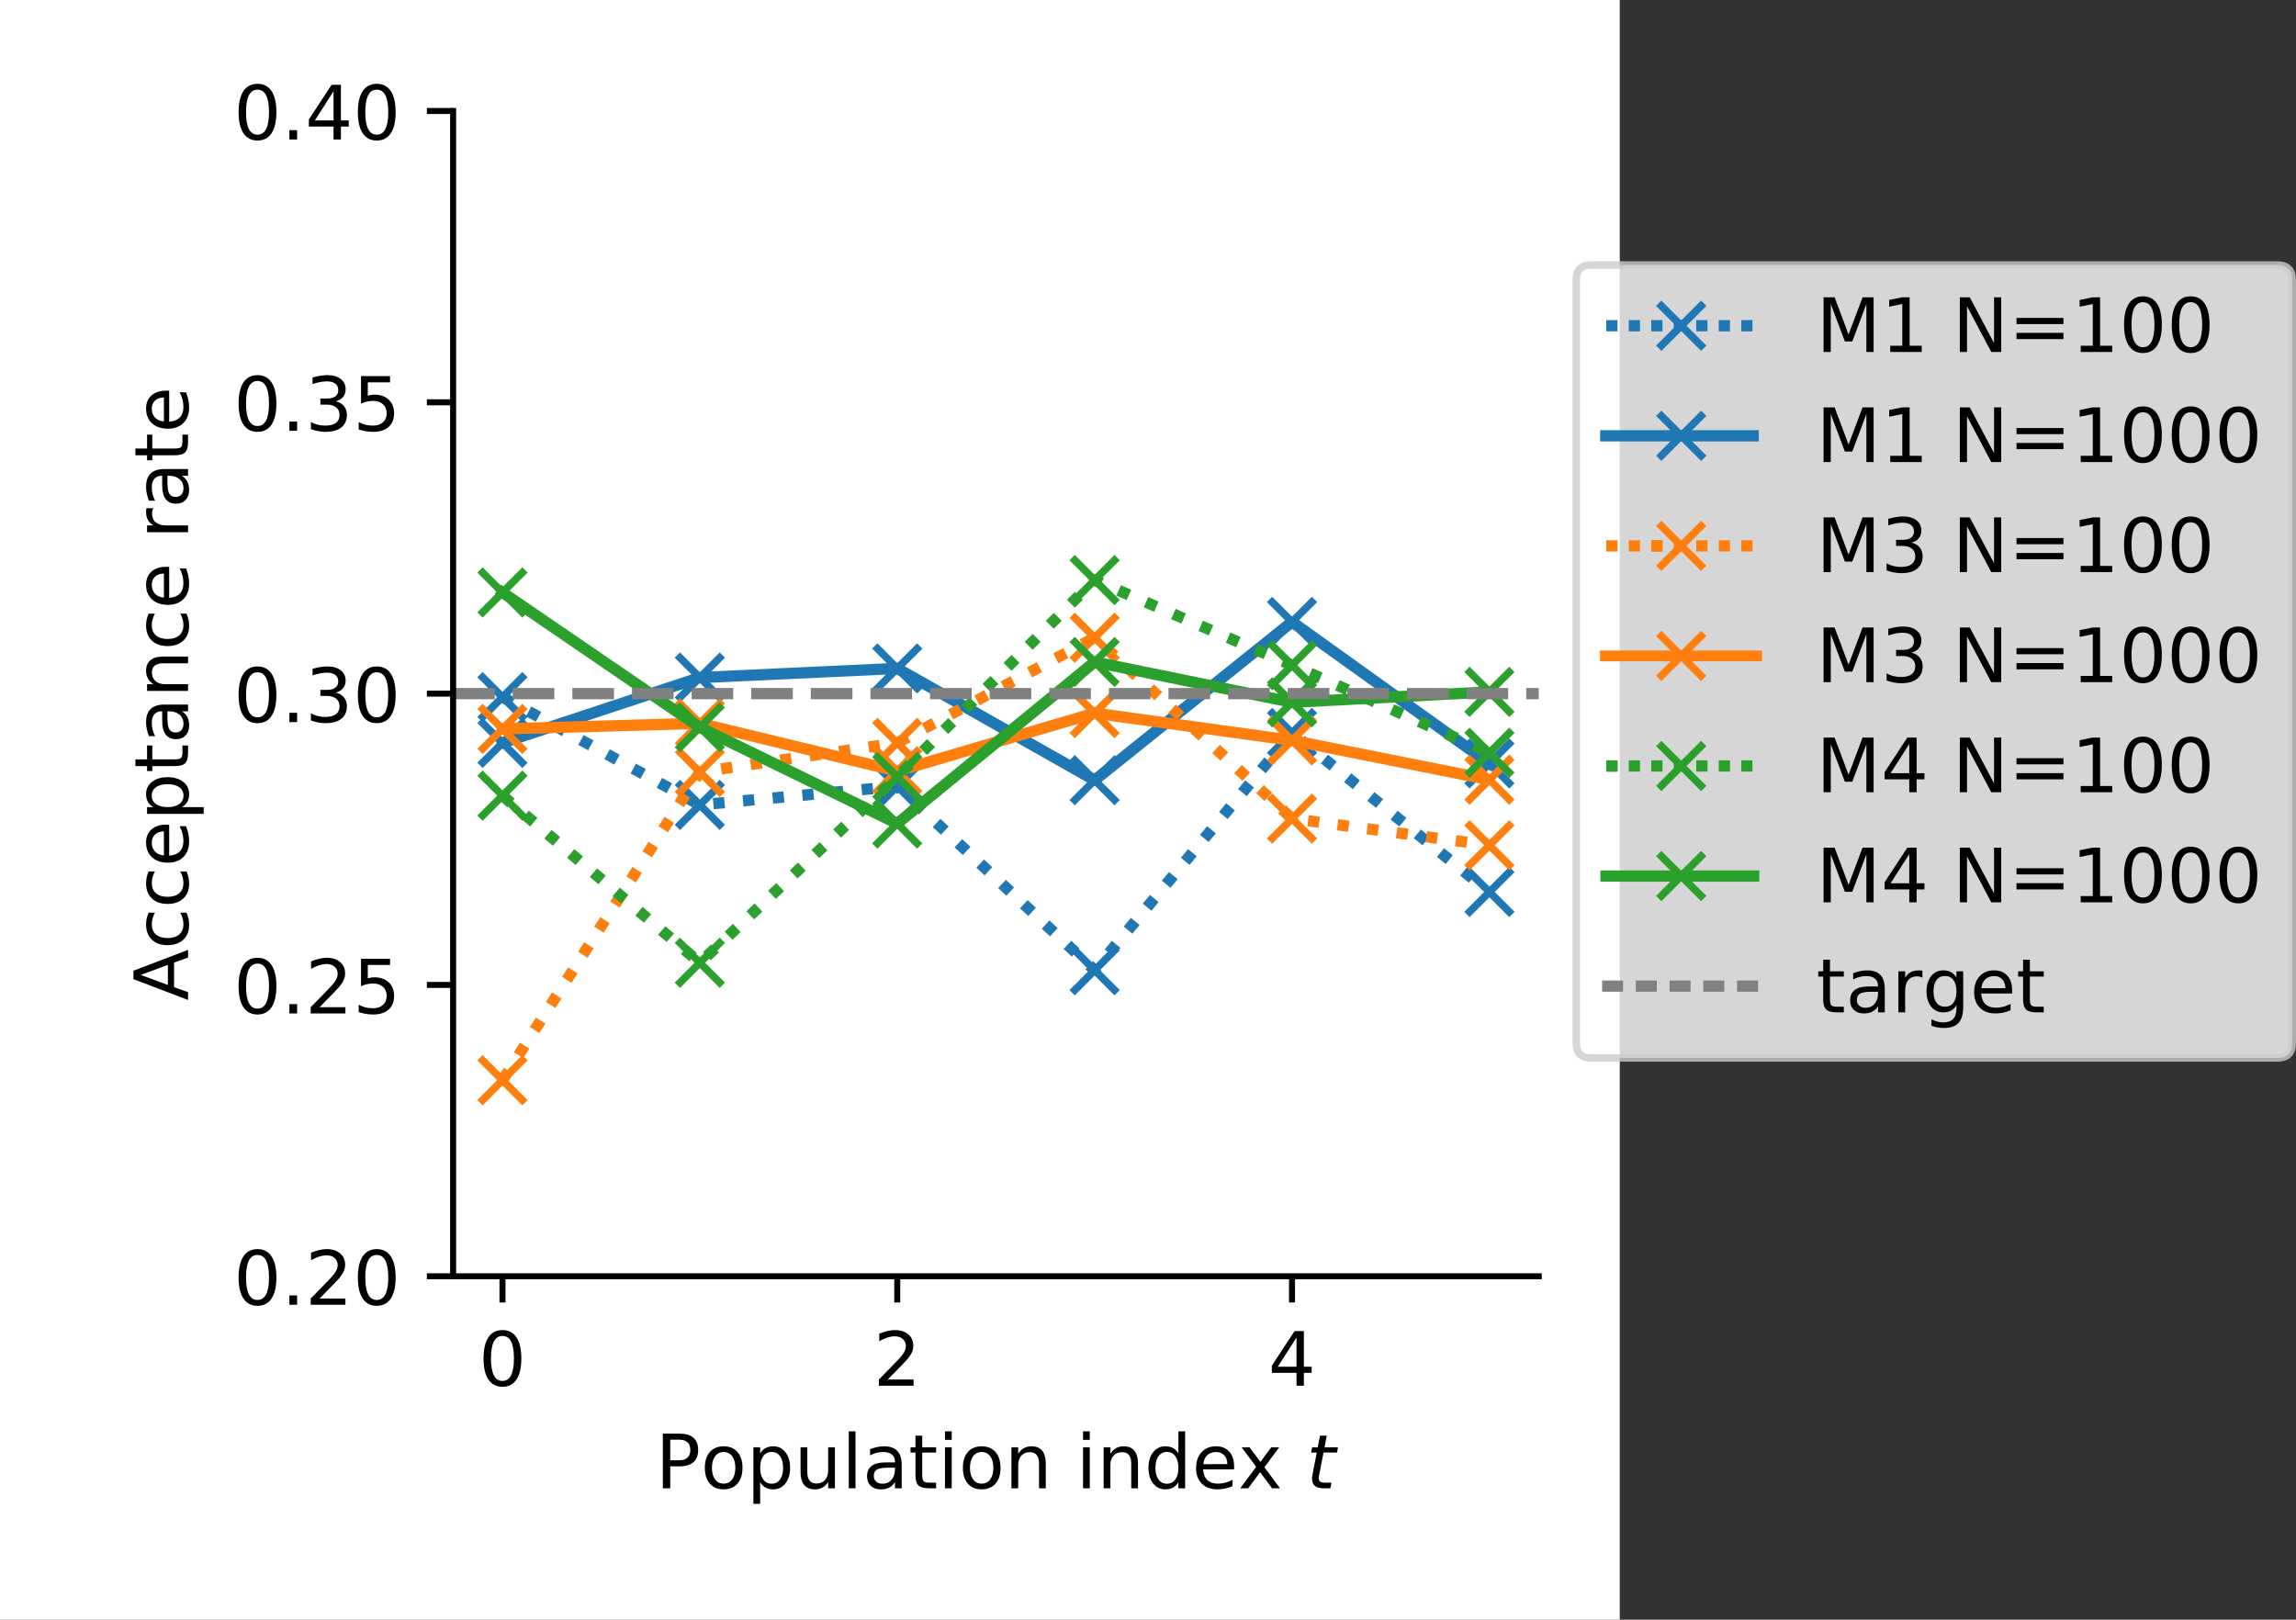 <?xml version="1.0" encoding="UTF-8" standalone="no"?>
<!-- Created with matplotlib (https://matplotlib.org/) -->

<svg
   xmlns:dc="http://purl.org/dc/elements/1.1/"
   xmlns:cc="http://creativecommons.org/ns#"
   xmlns:rdf="http://www.w3.org/1999/02/22-rdf-syntax-ns#"
   xmlns:svg="http://www.w3.org/2000/svg"
   xmlns="http://www.w3.org/2000/svg"
   xmlns:xlink="http://www.w3.org/1999/xlink"
   xmlns:sodipodi="http://sodipodi.sourceforge.net/DTD/sodipodi-0.dtd"
   xmlns:inkscape="http://www.inkscape.org/namespaces/inkscape"
   height="216pt"
   version="1.1"
   viewBox="0 0 306.18 216"
   width="306.18pt"
   id="svg576"
   sodipodi:docname="acceptance_rate_schedule_works.svg"
   inkscape:version="0.92.4 (f8dce91, 2019-08-02)">
  <rect x="0" y="0" width="306.18" height="216" fill="#333333" stroke="none"/>
  <sodipodi:namedview
     pagecolor="#ffffff"
     bordercolor="#666666"
     borderopacity="1"
     objecttolerance="10"
     gridtolerance="10"
     guidetolerance="10"
     inkscape:pageopacity="0"
     inkscape:pageshadow="2"
     inkscape:window-width="1866"
     inkscape:window-height="1043"
     id="namedview578"
     showgrid="false"
     showguides="true"
     inkscape:guide-bbox="true"
     inkscape:zoom="2.3177389"
     inkscape:cx="185.90502"
     inkscape:cy="158.77508"
     inkscape:window-x="54"
     inkscape:window-y="0"
     inkscape:window-maximized="1"
     inkscape:current-layer="svg576">
    <sodipodi:guide
       position="234.644,102.902"
       orientation="1,0"
       id="guide2274"
       inkscape:locked="false" />
    <sodipodi:guide
       position="213.369,85.919"
       orientation="1,0"
       id="guide2328"
       inkscape:locked="false" />
  </sodipodi:namedview>
  <defs
     id="defs4"
     style="stroke-linecap:butt;stroke-linejoin:round">
    <style
       type="text/css"
       id="style2">
*{stroke-linecap:butt;stroke-linejoin:round;}
  </style>
  </defs>
  <path
     d="M 0,216 H 216 V 0 H 0 Z"
     style="fill:#ffffff;stroke-linecap:butt;stroke-linejoin:round"
     id="path6"
     inkscape:connector-curvature="0" />
  <g
     id="patch_2"
     style="stroke-linecap:butt;stroke-linejoin:round">
    <path
       d="M 60.425,170.2 H 205.2 V 14.8 H 60.425 Z"
       style="fill:#ffffff;stroke-linecap:butt;stroke-linejoin:round"
       id="path9"
       inkscape:connector-curvature="0" />
  </g>
  <g
     id="matplotlib.axis_1"
     style="stroke-linecap:butt;stroke-linejoin:round">
    <g
       id="xtick_1"
       style="stroke-linecap:butt;stroke-linejoin:round">
      <g
         id="line2d_1"
         style="stroke-linecap:butt;stroke-linejoin:round">
        <defs
           id="defs13">
          <path
             d="M 0,0 V 3.5"
             id="m3ba2fb5fc0"
             style="stroke:#000000;stroke-width:0.8;stroke-linecap:butt;stroke-linejoin:round"
             inkscape:connector-curvature="0" />
        </defs>
        <g
           id="g17"
           style="stroke-linecap:butt;stroke-linejoin:round">
          <use
             style="stroke:#000000;stroke-width:0.8;stroke-linecap:butt;stroke-linejoin:round"
             x="67.006"
             xlink:href="#m3ba2fb5fc0"
             y="170.2"
             id="use15"
             width="100%"
             height="100%" />
        </g>
      </g>
      <g
         id="text_1"
         style="stroke-linecap:butt;stroke-linejoin:round">
        <!-- 0 -->
        <defs
           id="defs21">
          <path
             d="m 31.781,66.406 q -7.609,0 -11.453,-7.5 Q 16.5,51.422 16.5,36.375 q 0,-14.984 3.828,-22.484 3.844,-7.5 11.453,-7.5 7.672,0 11.5,7.5 3.844,7.5 3.844,22.484 0,15.047 -3.844,22.531 -3.828,7.5 -11.5,7.5 z m 0,7.812 q 12.266,0 18.734,-9.703 6.469,-9.688 6.469,-28.141 0,-18.406 -6.469,-28.109 -6.469,-9.688 -18.734,-9.688 -12.25,0 -18.719,9.688 Q 6.594,17.969 6.594,36.375 q 0,18.453 6.469,28.141 6.469,9.703 18.719,9.703 z"
             id="DejaVuSans-48"
             inkscape:connector-curvature="0"
             style="stroke-linecap:butt;stroke-linejoin:round" />
        </defs>
        <g
           transform="matrix(0.1,0,0,-0.1,63.824,184.798)"
           id="g25"
           style="stroke-linecap:butt;stroke-linejoin:round">
          <use
             xlink:href="#DejaVuSans-48"
             id="use23"
             style="stroke-linecap:butt;stroke-linejoin:round"
             x="0"
             y="0"
             width="100%"
             height="100%" />
        </g>
      </g>
    </g>
    <g
       id="xtick_2"
       style="stroke-linecap:butt;stroke-linejoin:round">
      <g
         id="line2d_2"
         style="stroke-linecap:butt;stroke-linejoin:round">
        <g
           id="g31"
           style="stroke-linecap:butt;stroke-linejoin:round">
          <use
             style="stroke:#000000;stroke-width:0.8;stroke-linecap:butt;stroke-linejoin:round"
             x="119.651"
             xlink:href="#m3ba2fb5fc0"
             y="170.2"
             id="use29"
             width="100%"
             height="100%" />
        </g>
      </g>
      <g
         id="text_2"
         style="stroke-linecap:butt;stroke-linejoin:round">
        <!-- 2 -->
        <defs
           id="defs35">
          <path
             d="M 19.188,8.297 H 53.609 V 0 H 7.328 v 8.297 q 5.609,5.812 15.297,15.594 9.703,9.797 12.188,12.641 4.734,5.312 6.609,9 1.891,3.688 1.891,7.25 0,5.812 -4.078,9.469 -4.078,3.672 -10.625,3.672 -4.641,0 -9.797,-1.609 -5.141,-1.609 -11,-4.891 v 9.969 Q 13.766,71.781 18.938,73 q 5.188,1.219 9.484,1.219 11.328,0 18.062,-5.672 6.734,-5.656 6.734,-15.125 0,-4.5 -1.688,-8.531 Q 49.859,40.875 45.406,35.406 44.188,33.984 37.641,27.219 31.109,20.453 19.188,8.297 Z"
             id="DejaVuSans-50"
             inkscape:connector-curvature="0"
             style="stroke-linecap:butt;stroke-linejoin:round" />
        </defs>
        <g
           transform="matrix(0.1,0,0,-0.1,116.47,184.798)"
           id="g39"
           style="stroke-linecap:butt;stroke-linejoin:round">
          <use
             xlink:href="#DejaVuSans-50"
             id="use37"
             style="stroke-linecap:butt;stroke-linejoin:round"
             x="0"
             y="0"
             width="100%"
             height="100%" />
        </g>
      </g>
    </g>
    <g
       id="xtick_3"
       style="stroke-linecap:butt;stroke-linejoin:round">
      <g
         id="line2d_3"
         style="stroke-linecap:butt;stroke-linejoin:round">
        <g
           id="g45"
           style="stroke-linecap:butt;stroke-linejoin:round">
          <use
             style="stroke:#000000;stroke-width:0.8;stroke-linecap:butt;stroke-linejoin:round"
             x="172.297"
             xlink:href="#m3ba2fb5fc0"
             y="170.2"
             id="use43"
             width="100%"
             height="100%" />
        </g>
      </g>
      <g
         id="text_3"
         style="stroke-linecap:butt;stroke-linejoin:round">
        <!-- 4 -->
        <defs
           id="defs49">
          <path
             d="M 37.797,64.312 12.891,25.391 h 24.906 z m -2.594,8.594 h 12.406 V 25.391 h 10.406 V 17.188 H 47.609 V 0 h -9.812 V 17.188 H 4.891 v 9.516 z"
             id="DejaVuSans-52"
             inkscape:connector-curvature="0"
             style="stroke-linecap:butt;stroke-linejoin:round" />
        </defs>
        <g
           transform="matrix(0.1,0,0,-0.1,169.115,184.798)"
           id="g53"
           style="stroke-linecap:butt;stroke-linejoin:round">
          <use
             xlink:href="#DejaVuSans-52"
             id="use51"
             style="stroke-linecap:butt;stroke-linejoin:round"
             x="0"
             y="0"
             width="100%"
             height="100%" />
        </g>
      </g>
    </g>
    <g
       id="text_4"
       style="stroke-linecap:butt;stroke-linejoin:round">
      <!-- Population index $t$ -->
      <defs
         id="defs71">
        <path
           d="M 19.672,64.797 V 37.406 h 12.406 q 6.891,0 10.641,3.562 3.766,3.562 3.766,10.156 0,6.547 -3.766,10.109 -3.75,3.562 -10.641,3.562 z M 9.812,72.906 h 22.266 q 12.266,0 18.531,-5.547 6.281,-5.547 6.281,-16.234 0,-10.797 -6.281,-16.312 -6.266,-5.516 -18.531,-5.516 H 19.672 V 0 H 9.812 Z"
           id="DejaVuSans-80"
           inkscape:connector-curvature="0"
           style="stroke-linecap:butt;stroke-linejoin:round" />
        <path
           d="m 30.609,48.391 q -7.219,0 -11.422,-5.641 -4.203,-5.641 -4.203,-15.453 0,-9.812 4.172,-15.453 4.188,-5.641 11.453,-5.641 7.188,0 11.375,5.656 4.203,5.672 4.203,15.438 0,9.719 -4.203,15.406 -4.188,5.688 -11.375,5.688 z m 0,7.609 q 11.719,0 18.406,-7.625 6.703,-7.609 6.703,-21.078 0,-13.422 -6.703,-21.078 -6.688,-7.641 -18.406,-7.641 -11.766,0 -18.438,7.641 -6.656,7.656 -6.656,21.078 0,13.469 6.656,21.078 Q 18.844,56 30.609,56 Z"
           id="DejaVuSans-111"
           inkscape:connector-curvature="0"
           style="stroke-linecap:butt;stroke-linejoin:round" />
        <path
           d="m 18.109,8.203 v -29 H 9.078 V 54.688 h 9.031 v -8.297 q 2.844,4.875 7.156,7.234 Q 29.594,56 35.594,56 q 9.969,0 16.188,-7.906 6.234,-7.906 6.234,-20.797 0,-12.891 -6.234,-20.812 -6.219,-7.906 -16.188,-7.906 -6,0 -10.328,2.375 -4.312,2.375 -7.156,7.25 z M 48.688,27.297 q 0,9.906 -4.078,15.547 -4.078,5.641 -11.203,5.641 -7.141,0 -11.219,-5.641 -4.078,-5.641 -4.078,-15.547 0,-9.906 4.078,-15.547 4.078,-5.641 11.219,-5.641 7.125,0 11.203,5.641 4.078,5.641 4.078,15.547 z"
           id="DejaVuSans-112"
           inkscape:connector-curvature="0"
           style="stroke-linecap:butt;stroke-linejoin:round" />
        <path
           d="M 8.5,21.578 V 54.688 h 8.984 V 21.922 q 0,-7.766 3.016,-11.656 3.031,-3.875 9.094,-3.875 7.266,0 11.484,4.641 4.234,4.641 4.234,12.656 v 31 h 8.984 V 0 H 45.312 V 8.406 Q 42.047,3.422 37.719,1 33.406,-1.422 27.688,-1.422 18.266,-1.422 13.375,4.438 8.5,10.297 8.5,21.578 Z M 31.109,56 Z"
           id="DejaVuSans-117"
           inkscape:connector-curvature="0"
           style="stroke-linecap:butt;stroke-linejoin:round" />
        <path
           d="M 9.422,75.984 H 18.406 V 0 H 9.422 Z"
           id="DejaVuSans-108"
           inkscape:connector-curvature="0"
           style="stroke-linecap:butt;stroke-linejoin:round" />
        <path
           d="m 34.281,27.484 q -10.891,0 -15.094,-2.484 -4.203,-2.484 -4.203,-8.5 0,-4.781 3.156,-7.594 3.156,-2.797 8.562,-2.797 7.484,0 12,5.297 4.516,5.297 4.516,14.078 v 2 z m 17.922,3.719 V 0 H 43.219 v 8.297 q -3.078,-4.969 -7.672,-7.344 -4.594,-2.375 -11.234,-2.375 -8.391,0 -13.359,4.719 Q 6,8.016 6,15.922 q 0,9.219 6.172,13.906 6.188,4.688 18.438,4.688 H 43.219 v 0.891 q 0,6.203 -4.078,9.594 -4.078,3.391 -11.453,3.391 -4.688,0 -9.141,-1.125 -4.438,-1.125 -8.531,-3.375 v 8.312 q 4.922,1.906 9.562,2.844 Q 24.219,56 28.609,56 q 11.875,0 17.734,-6.156 5.859,-6.141 5.859,-18.641 z"
           id="DejaVuSans-97"
           inkscape:connector-curvature="0"
           style="stroke-linecap:butt;stroke-linejoin:round" />
        <path
           d="M 18.312,70.219 V 54.688 h 18.5 v -6.984 h -18.5 v -29.688 q 0,-6.688 1.828,-8.594 1.828,-1.906 7.453,-1.906 H 36.812 V 0 H 27.594 Q 17.188,0 13.234,3.875 9.281,7.766 9.281,18.016 v 29.688 H 2.688 V 54.688 h 6.594 v 15.531 z"
           id="DejaVuSans-116"
           inkscape:connector-curvature="0"
           style="stroke-linecap:butt;stroke-linejoin:round" />
        <path
           d="M 9.422,54.688 H 18.406 V 0 H 9.422 Z m 0,21.297 H 18.406 V 64.594 H 9.422 Z"
           id="DejaVuSans-105"
           inkscape:connector-curvature="0"
           style="stroke-linecap:butt;stroke-linejoin:round" />
        <path
           d="M 54.891,33.016 V 0 H 45.906 v 32.719 q 0,7.766 -3.031,11.609 -3.031,3.859 -9.078,3.859 -7.281,0 -11.484,-4.641 -4.203,-4.625 -4.203,-12.641 V 0 h -9.031 v 54.688 h 9.031 v -8.5 q 3.234,4.938 7.594,7.375 4.375,2.438 10.094,2.438 9.422,0 14.25,-5.828 4.844,-5.828 4.844,-17.156 z"
           id="DejaVuSans-110"
           inkscape:connector-curvature="0"
           style="stroke-linecap:butt;stroke-linejoin:round" />
        <path
           id="DejaVuSans-32"
           d=""
           inkscape:connector-curvature="0"
           style="stroke-linecap:butt;stroke-linejoin:round" />
        <path
           d="m 45.406,46.391 v 29.594 h 8.984 V 0 H 45.406 v 8.203 q -2.828,-4.875 -7.156,-7.25 -4.312,-2.375 -10.375,-2.375 -9.906,0 -16.141,7.906 -6.219,7.922 -6.219,20.812 0,12.891 6.219,20.797 Q 17.969,56 27.875,56 q 6.062,0 10.375,-2.375 4.328,-2.359 7.156,-7.234 z M 14.797,27.297 q 0,-9.906 4.078,-15.547 4.078,-5.641 11.203,-5.641 7.125,0 11.219,5.641 4.109,5.641 4.109,15.547 0,9.906 -4.109,15.547 -4.094,5.641 -11.219,5.641 -7.125,0 -11.203,-5.641 -4.078,-5.641 -4.078,-15.547 z"
           id="DejaVuSans-100"
           inkscape:connector-curvature="0"
           style="stroke-linecap:butt;stroke-linejoin:round" />
        <path
           d="m 56.203,29.594 v -4.391 h -41.312 q 0.594,-9.281 5.594,-14.141 5,-4.859 13.938,-4.859 5.172,0 10.031,1.266 4.859,1.266 9.656,3.812 v -8.5 q -4.844,-2.047 -9.922,-3.125 -5.078,-1.078 -10.297,-1.078 -13.094,0 -20.734,7.609 -7.641,7.625 -7.641,20.625 0,13.422 7.25,21.297 Q 20.016,56 32.328,56 q 11.031,0 17.453,-7.109 6.422,-7.094 6.422,-19.297 z m -8.984,2.641 q -0.094,7.359 -4.125,11.75 -4.031,4.406 -10.672,4.406 -7.516,0 -12.031,-4.25 -4.516,-4.25 -5.203,-11.969 z"
           id="DejaVuSans-101"
           inkscape:connector-curvature="0"
           style="stroke-linecap:butt;stroke-linejoin:round" />
        <path
           d="M 54.891,54.688 35.109,28.078 55.906,0 H 45.312 L 29.391,21.484 13.484,0 H 2.875 L 24.125,28.609 4.688,54.688 h 10.594 l 14.5,-19.484 14.5,19.484 z"
           id="DejaVuSans-120"
           inkscape:connector-curvature="0"
           style="stroke-linecap:butt;stroke-linejoin:round" />
        <path
           d="M 42.281,54.688 40.922,47.703 H 23 l -5.812,-29.688 q -0.297,-1.656 -0.438,-2.781 -0.141,-1.125 -0.141,-1.75 0,-3.125 1.875,-4.547 1.875,-1.422 6.031,-1.422 H 33.594 L 32.078,0 h -8.594 q -8,0 -11.938,3.125 Q 7.625,6.25 7.625,12.594 q 0,1.125 0.141,2.469 0.141,1.344 0.438,2.953 l 5.812,29.688 h -7.625 L 7.812,54.688 h 7.469 l 3.031,15.531 h 8.984 L 24.312,54.688 Z"
           id="DejaVuSans-Oblique-116"
           inkscape:connector-curvature="0"
           style="stroke-linecap:butt;stroke-linejoin:round" />
      </defs>
      <g
         transform="matrix(0.1,0,0,-0.1,87.412,198.478)"
         id="g109"
         style="stroke-linecap:butt;stroke-linejoin:round">
        <use
           transform="translate(0,0.016)"
           xlink:href="#DejaVuSans-80"
           id="use73"
           style="stroke-linecap:butt;stroke-linejoin:round"
           x="0"
           y="0"
           width="100%"
           height="100%" />
        <use
           transform="translate(60.303,0.016)"
           xlink:href="#DejaVuSans-111"
           id="use75"
           style="stroke-linecap:butt;stroke-linejoin:round"
           x="0"
           y="0"
           width="100%"
           height="100%" />
        <use
           transform="translate(121.484,0.016)"
           xlink:href="#DejaVuSans-112"
           id="use77"
           style="stroke-linecap:butt;stroke-linejoin:round"
           x="0"
           y="0"
           width="100%"
           height="100%" />
        <use
           transform="translate(184.961,0.016)"
           xlink:href="#DejaVuSans-117"
           id="use79"
           style="stroke-linecap:butt;stroke-linejoin:round"
           x="0"
           y="0"
           width="100%"
           height="100%" />
        <use
           transform="translate(248.34,0.016)"
           xlink:href="#DejaVuSans-108"
           id="use81"
           style="stroke-linecap:butt;stroke-linejoin:round"
           x="0"
           y="0"
           width="100%"
           height="100%" />
        <use
           transform="translate(276.123,0.016)"
           xlink:href="#DejaVuSans-97"
           id="use83"
           style="stroke-linecap:butt;stroke-linejoin:round"
           x="0"
           y="0"
           width="100%"
           height="100%" />
        <use
           transform="translate(337.402,0.016)"
           xlink:href="#DejaVuSans-116"
           id="use85"
           style="stroke-linecap:butt;stroke-linejoin:round"
           x="0"
           y="0"
           width="100%"
           height="100%" />
        <use
           transform="translate(376.611,0.016)"
           xlink:href="#DejaVuSans-105"
           id="use87"
           style="stroke-linecap:butt;stroke-linejoin:round"
           x="0"
           y="0"
           width="100%"
           height="100%" />
        <use
           transform="translate(404.395,0.016)"
           xlink:href="#DejaVuSans-111"
           id="use89"
           style="stroke-linecap:butt;stroke-linejoin:round"
           x="0"
           y="0"
           width="100%"
           height="100%" />
        <use
           transform="translate(465.576,0.016)"
           xlink:href="#DejaVuSans-110"
           id="use91"
           style="stroke-linecap:butt;stroke-linejoin:round"
           x="0"
           y="0"
           width="100%"
           height="100%" />
        <use
           transform="translate(528.955,0.016)"
           xlink:href="#DejaVuSans-32"
           id="use93"
           style="stroke-linecap:butt;stroke-linejoin:round"
           x="0"
           y="0"
           width="100%"
           height="100%" />
        <use
           transform="translate(560.742,0.016)"
           xlink:href="#DejaVuSans-105"
           id="use95"
           style="stroke-linecap:butt;stroke-linejoin:round"
           x="0"
           y="0"
           width="100%"
           height="100%" />
        <use
           transform="translate(588.525,0.016)"
           xlink:href="#DejaVuSans-110"
           id="use97"
           style="stroke-linecap:butt;stroke-linejoin:round"
           x="0"
           y="0"
           width="100%"
           height="100%" />
        <use
           transform="translate(651.904,0.016)"
           xlink:href="#DejaVuSans-100"
           id="use99"
           style="stroke-linecap:butt;stroke-linejoin:round"
           x="0"
           y="0"
           width="100%"
           height="100%" />
        <use
           transform="translate(715.381,0.016)"
           xlink:href="#DejaVuSans-101"
           id="use101"
           style="stroke-linecap:butt;stroke-linejoin:round"
           x="0"
           y="0"
           width="100%"
           height="100%" />
        <use
           transform="translate(776.904,0.016)"
           xlink:href="#DejaVuSans-120"
           id="use103"
           style="stroke-linecap:butt;stroke-linejoin:round"
           x="0"
           y="0"
           width="100%"
           height="100%" />
        <use
           transform="translate(836.084,0.016)"
           xlink:href="#DejaVuSans-32"
           id="use105"
           style="stroke-linecap:butt;stroke-linejoin:round"
           x="0"
           y="0"
           width="100%"
           height="100%" />
        <use
           transform="translate(867.871,0.016)"
           xlink:href="#DejaVuSans-Oblique-116"
           id="use107"
           style="stroke-linecap:butt;stroke-linejoin:round"
           x="0"
           y="0"
           width="100%"
           height="100%" />
      </g>
    </g>
  </g>
  <g
     id="matplotlib.axis_2"
     style="stroke-linecap:butt;stroke-linejoin:round">
    <g
       id="ytick_1"
       style="stroke-linecap:butt;stroke-linejoin:round">
      <g
         id="line2d_4"
         style="stroke-linecap:butt;stroke-linejoin:round">
        <defs
           id="defs114">
          <path
             d="M 0,0 H -3.5"
             id="m056997a8c3"
             style="stroke:#000000;stroke-width:0.8;stroke-linecap:butt;stroke-linejoin:round"
             inkscape:connector-curvature="0" />
        </defs>
        <g
           id="g118"
           style="stroke-linecap:butt;stroke-linejoin:round">
          <use
             style="stroke:#000000;stroke-width:0.8;stroke-linecap:butt;stroke-linejoin:round"
             x="60.425"
             xlink:href="#m056997a8c3"
             y="170.2"
             id="use116"
             width="100%"
             height="100%" />
        </g>
      </g>
      <g
         id="text_5"
         style="stroke-linecap:butt;stroke-linejoin:round">
        <!-- 0.20 -->
        <defs
           id="defs122">
          <path
             d="M 10.688,12.406 H 21 V 0 H 10.688 Z"
             id="DejaVuSans-46"
             inkscape:connector-curvature="0"
             style="stroke-linecap:butt;stroke-linejoin:round" />
        </defs>
        <g
           transform="matrix(0.1,0,0,-0.1,31.159,173.999)"
           id="g132"
           style="stroke-linecap:butt;stroke-linejoin:round">
          <use
             xlink:href="#DejaVuSans-48"
             id="use124"
             style="stroke-linecap:butt;stroke-linejoin:round"
             x="0"
             y="0"
             width="100%"
             height="100%" />
          <use
             x="63.623"
             xlink:href="#DejaVuSans-46"
             id="use126"
             style="stroke-linecap:butt;stroke-linejoin:round"
             y="0"
             width="100%"
             height="100%" />
          <use
             x="95.41"
             xlink:href="#DejaVuSans-50"
             id="use128"
             style="stroke-linecap:butt;stroke-linejoin:round"
             y="0"
             width="100%"
             height="100%" />
          <use
             x="159.033"
             xlink:href="#DejaVuSans-48"
             id="use130"
             style="stroke-linecap:butt;stroke-linejoin:round"
             y="0"
             width="100%"
             height="100%" />
        </g>
      </g>
    </g>
    <g
       id="ytick_2"
       style="stroke-linecap:butt;stroke-linejoin:round">
      <g
         id="line2d_5"
         style="stroke-linecap:butt;stroke-linejoin:round">
        <g
           id="g138"
           style="stroke-linecap:butt;stroke-linejoin:round">
          <use
             style="stroke:#000000;stroke-width:0.8;stroke-linecap:butt;stroke-linejoin:round"
             x="60.425"
             xlink:href="#m056997a8c3"
             y="131.35"
             id="use136"
             width="100%"
             height="100%" />
        </g>
      </g>
      <g
         id="text_6"
         style="stroke-linecap:butt;stroke-linejoin:round">
        <!-- 0.25 -->
        <defs
           id="defs142">
          <path
             d="m 10.797,72.906 h 38.719 v -8.312 h -29.688 V 46.734 q 2.141,0.734 4.281,1.094 2.156,0.359 4.312,0.359 Q 40.625,48.188 47.75,41.5 54.891,34.812 54.891,23.391 54.891,11.625 47.562,5.094 40.234,-1.422 26.906,-1.422 q -4.594,0 -9.359,0.781 -4.75,0.781 -9.828,2.344 V 11.625 q 4.391,-2.391 9.078,-3.562 4.688,-1.172 9.906,-1.172 8.453,0 13.375,4.438 4.938,4.438 4.938,12.062 0,7.609 -4.938,12.047 -4.922,4.453 -13.375,4.453 -3.953,0 -7.891,-0.875 -3.922,-0.875 -8.016,-2.734 z"
             id="DejaVuSans-53"
             inkscape:connector-curvature="0"
             style="stroke-linecap:butt;stroke-linejoin:round" />
        </defs>
        <g
           transform="matrix(0.1,0,0,-0.1,31.159,135.149)"
           id="g152"
           style="stroke-linecap:butt;stroke-linejoin:round">
          <use
             xlink:href="#DejaVuSans-48"
             id="use144"
             style="stroke-linecap:butt;stroke-linejoin:round"
             x="0"
             y="0"
             width="100%"
             height="100%" />
          <use
             x="63.623"
             xlink:href="#DejaVuSans-46"
             id="use146"
             style="stroke-linecap:butt;stroke-linejoin:round"
             y="0"
             width="100%"
             height="100%" />
          <use
             x="95.41"
             xlink:href="#DejaVuSans-50"
             id="use148"
             style="stroke-linecap:butt;stroke-linejoin:round"
             y="0"
             width="100%"
             height="100%" />
          <use
             x="159.033"
             xlink:href="#DejaVuSans-53"
             id="use150"
             style="stroke-linecap:butt;stroke-linejoin:round"
             y="0"
             width="100%"
             height="100%" />
        </g>
      </g>
    </g>
    <g
       id="ytick_3"
       style="stroke-linecap:butt;stroke-linejoin:round">
      <g
         id="line2d_6"
         style="stroke-linecap:butt;stroke-linejoin:round">
        <g
           id="g158"
           style="stroke-linecap:butt;stroke-linejoin:round">
          <use
             style="stroke:#000000;stroke-width:0.8;stroke-linecap:butt;stroke-linejoin:round"
             x="60.425"
             xlink:href="#m056997a8c3"
             y="92.5"
             id="use156"
             width="100%"
             height="100%" />
        </g>
      </g>
      <g
         id="text_7"
         style="stroke-linecap:butt;stroke-linejoin:round">
        <!-- 0.30 -->
        <defs
           id="defs162">
          <path
             d="M 40.578,39.312 Q 47.656,37.797 51.625,33 q 3.984,-4.781 3.984,-11.812 0,-10.781 -7.422,-16.703 -7.422,-5.906 -21.094,-5.906 -4.578,0 -9.438,0.906 -4.859,0.906 -10.031,2.719 v 9.516 q 4.094,-2.391 8.969,-3.609 4.891,-1.219 10.219,-1.219 9.266,0 14.125,3.656 4.859,3.656 4.859,10.641 0,6.453 -4.516,10.078 -4.516,3.641 -12.562,3.641 h -8.5 v 8.109 h 8.891 q 7.266,0 11.125,2.906 3.859,2.906 3.859,8.375 0,5.609 -3.984,8.609 -3.969,3.016 -11.391,3.016 -4.062,0 -8.703,-0.891 Q 15.375,64.156 9.812,62.312 v 8.781 q 5.625,1.562 10.531,2.344 4.906,0.781 9.25,0.781 11.234,0 17.766,-5.109 6.547,-5.094 6.547,-13.781 0,-6.062 -3.469,-10.234 -3.469,-4.172 -9.859,-5.781 z"
             id="DejaVuSans-51"
             inkscape:connector-curvature="0"
             style="stroke-linecap:butt;stroke-linejoin:round" />
        </defs>
        <g
           transform="matrix(0.1,0,0,-0.1,31.159,96.299)"
           id="g172"
           style="stroke-linecap:butt;stroke-linejoin:round">
          <use
             xlink:href="#DejaVuSans-48"
             id="use164"
             style="stroke-linecap:butt;stroke-linejoin:round"
             x="0"
             y="0"
             width="100%"
             height="100%" />
          <use
             x="63.623"
             xlink:href="#DejaVuSans-46"
             id="use166"
             style="stroke-linecap:butt;stroke-linejoin:round"
             y="0"
             width="100%"
             height="100%" />
          <use
             x="95.41"
             xlink:href="#DejaVuSans-51"
             id="use168"
             style="stroke-linecap:butt;stroke-linejoin:round"
             y="0"
             width="100%"
             height="100%" />
          <use
             x="159.033"
             xlink:href="#DejaVuSans-48"
             id="use170"
             style="stroke-linecap:butt;stroke-linejoin:round"
             y="0"
             width="100%"
             height="100%" />
        </g>
      </g>
    </g>
    <g
       id="ytick_4"
       style="stroke-linecap:butt;stroke-linejoin:round">
      <g
         id="line2d_7"
         style="stroke-linecap:butt;stroke-linejoin:round">
        <g
           id="g178"
           style="stroke-linecap:butt;stroke-linejoin:round">
          <use
             style="stroke:#000000;stroke-width:0.8;stroke-linecap:butt;stroke-linejoin:round"
             x="60.425"
             xlink:href="#m056997a8c3"
             y="53.65"
             id="use176"
             width="100%"
             height="100%" />
        </g>
      </g>
      <g
         id="text_8"
         style="stroke-linecap:butt;stroke-linejoin:round">
        <!-- 0.35 -->
        <g
           transform="matrix(0.1,0,0,-0.1,31.159,57.449)"
           id="g189"
           style="stroke-linecap:butt;stroke-linejoin:round">
          <use
             xlink:href="#DejaVuSans-48"
             id="use181"
             style="stroke-linecap:butt;stroke-linejoin:round"
             x="0"
             y="0"
             width="100%"
             height="100%" />
          <use
             x="63.623"
             xlink:href="#DejaVuSans-46"
             id="use183"
             style="stroke-linecap:butt;stroke-linejoin:round"
             y="0"
             width="100%"
             height="100%" />
          <use
             x="95.41"
             xlink:href="#DejaVuSans-51"
             id="use185"
             style="stroke-linecap:butt;stroke-linejoin:round"
             y="0"
             width="100%"
             height="100%" />
          <use
             x="159.033"
             xlink:href="#DejaVuSans-53"
             id="use187"
             style="stroke-linecap:butt;stroke-linejoin:round"
             y="0"
             width="100%"
             height="100%" />
        </g>
      </g>
    </g>
    <g
       id="ytick_5"
       style="stroke-linecap:butt;stroke-linejoin:round">
      <g
         id="line2d_8"
         style="stroke-linecap:butt;stroke-linejoin:round">
        <g
           id="g195"
           style="stroke-linecap:butt;stroke-linejoin:round">
          <use
             style="stroke:#000000;stroke-width:0.8;stroke-linecap:butt;stroke-linejoin:round"
             x="60.425"
             xlink:href="#m056997a8c3"
             y="14.8"
             id="use193"
             width="100%"
             height="100%" />
        </g>
      </g>
      <g
         id="text_9"
         style="stroke-linecap:butt;stroke-linejoin:round">
        <!-- 0.40 -->
        <g
           transform="matrix(0.1,0,0,-0.1,31.159,18.599)"
           id="g206"
           style="stroke-linecap:butt;stroke-linejoin:round">
          <use
             xlink:href="#DejaVuSans-48"
             id="use198"
             style="stroke-linecap:butt;stroke-linejoin:round"
             x="0"
             y="0"
             width="100%"
             height="100%" />
          <use
             x="63.623"
             xlink:href="#DejaVuSans-46"
             id="use200"
             style="stroke-linecap:butt;stroke-linejoin:round"
             y="0"
             width="100%"
             height="100%" />
          <use
             x="95.41"
             xlink:href="#DejaVuSans-52"
             id="use202"
             style="stroke-linecap:butt;stroke-linejoin:round"
             y="0"
             width="100%"
             height="100%" />
          <use
             x="159.033"
             xlink:href="#DejaVuSans-48"
             id="use204"
             style="stroke-linecap:butt;stroke-linejoin:round"
             y="0"
             width="100%"
             height="100%" />
        </g>
      </g>
    </g>
    <g
       id="text_10"
       style="stroke-linecap:butt;stroke-linejoin:round">
      <!-- Acceptance rate -->
      <defs
         id="defs213">
        <path
           d="M 34.188,63.188 20.797,26.906 h 26.812 z m -5.578,9.719 h 11.188 L 67.578,0 h -10.25 L 50.688,18.703 H 17.828 L 11.188,0 H 0.781 Z"
           id="DejaVuSans-65"
           inkscape:connector-curvature="0"
           style="stroke-linecap:butt;stroke-linejoin:round" />
        <path
           d="M 48.781,52.594 V 44.188 q -3.812,2.109 -7.641,3.156 -3.828,1.047 -7.734,1.047 -8.75,0 -13.594,-5.547 -4.828,-5.531 -4.828,-15.547 0,-10.016 4.828,-15.562 4.844,-5.531 13.594,-5.531 3.906,0 7.734,1.047 3.828,1.047 7.641,3.156 v -8.312 q -3.766,-1.75 -7.797,-2.625 -4.016,-0.891 -8.562,-0.891 -12.359,0 -19.641,7.766 -7.266,7.766 -7.266,20.953 0,13.375 7.344,21.031 Q 20.219,56 33.016,56 q 4.141,0 8.094,-0.859 3.953,-0.844 7.672,-2.547 z"
           id="DejaVuSans-99"
           inkscape:connector-curvature="0"
           style="stroke-linecap:butt;stroke-linejoin:round" />
        <path
           d="m 41.109,46.297 q -1.516,0.875 -3.297,1.281 Q 36.031,48 33.891,48 26.266,48 22.188,43.047 18.109,38.094 18.109,28.812 V 0 h -9.031 v 54.688 h 9.031 v -8.5 q 2.844,4.984 7.375,7.391 Q 30.031,56 36.531,56 q 0.922,0 2.047,-0.125 1.125,-0.109 2.484,-0.359 z"
           id="DejaVuSans-114"
           inkscape:connector-curvature="0"
           style="stroke-linecap:butt;stroke-linejoin:round" />
      </defs>
      <g
         transform="matrix(0,-0.1,-0.1,0,25.08,133.433)"
         id="g245"
         style="stroke-linecap:butt;stroke-linejoin:round">
        <use
           xlink:href="#DejaVuSans-65"
           id="use215"
           style="stroke-linecap:butt;stroke-linejoin:round"
           x="0"
           y="0"
           width="100%"
           height="100%" />
        <use
           x="68.393"
           xlink:href="#DejaVuSans-99"
           id="use217"
           style="stroke-linecap:butt;stroke-linejoin:round"
           y="0"
           width="100%"
           height="100%" />
        <use
           x="123.373"
           xlink:href="#DejaVuSans-99"
           id="use219"
           style="stroke-linecap:butt;stroke-linejoin:round"
           y="0"
           width="100%"
           height="100%" />
        <use
           x="178.354"
           xlink:href="#DejaVuSans-101"
           id="use221"
           style="stroke-linecap:butt;stroke-linejoin:round"
           y="0"
           width="100%"
           height="100%" />
        <use
           x="239.877"
           xlink:href="#DejaVuSans-112"
           id="use223"
           style="stroke-linecap:butt;stroke-linejoin:round"
           y="0"
           width="100%"
           height="100%" />
        <use
           x="303.354"
           xlink:href="#DejaVuSans-116"
           id="use225"
           style="stroke-linecap:butt;stroke-linejoin:round"
           y="0"
           width="100%"
           height="100%" />
        <use
           x="342.562"
           xlink:href="#DejaVuSans-97"
           id="use227"
           style="stroke-linecap:butt;stroke-linejoin:round"
           y="0"
           width="100%"
           height="100%" />
        <use
           x="403.842"
           xlink:href="#DejaVuSans-110"
           id="use229"
           style="stroke-linecap:butt;stroke-linejoin:round"
           y="0"
           width="100%"
           height="100%" />
        <use
           x="467.221"
           xlink:href="#DejaVuSans-99"
           id="use231"
           style="stroke-linecap:butt;stroke-linejoin:round"
           y="0"
           width="100%"
           height="100%" />
        <use
           x="522.201"
           xlink:href="#DejaVuSans-101"
           id="use233"
           style="stroke-linecap:butt;stroke-linejoin:round"
           y="0"
           width="100%"
           height="100%" />
        <use
           x="583.725"
           xlink:href="#DejaVuSans-32"
           id="use235"
           style="stroke-linecap:butt;stroke-linejoin:round"
           y="0"
           width="100%"
           height="100%" />
        <use
           x="615.512"
           xlink:href="#DejaVuSans-114"
           id="use237"
           style="stroke-linecap:butt;stroke-linejoin:round"
           y="0"
           width="100%"
           height="100%" />
        <use
           x="656.625"
           xlink:href="#DejaVuSans-97"
           id="use239"
           style="stroke-linecap:butt;stroke-linejoin:round"
           y="0"
           width="100%"
           height="100%" />
        <use
           x="717.904"
           xlink:href="#DejaVuSans-116"
           id="use241"
           style="stroke-linecap:butt;stroke-linejoin:round"
           y="0"
           width="100%"
           height="100%" />
        <use
           x="757.113"
           xlink:href="#DejaVuSans-101"
           id="use243"
           style="stroke-linecap:butt;stroke-linejoin:round"
           y="0"
           width="100%"
           height="100%" />
      </g>
    </g>
  </g>
  <g
     id="line2d_9"
     style="stroke-linecap:butt;stroke-linejoin:round">
    <path
       clip-path="url(#p8633a6d65d)"
       d="m 67.006,92.965 26.323,14.376 26.323,-2.48 26.323,24.527 26.323,-31.647 26.323,21.21"
       style="fill:none;stroke:#1f77b4;stroke-width:1.5;stroke-linecap:butt;stroke-linejoin:round;stroke-dasharray:1.5, 2.475;stroke-dashoffset:0"
       id="path249"
       inkscape:connector-curvature="0" />
    <defs
       id="defs252">
      <path
         d="m -3,3 6,-6 m -6,0 6,6"
         id="m26529e92ae"
         style="stroke:#1f77b4;stroke-linecap:butt;stroke-linejoin:round"
         inkscape:connector-curvature="0" />
    </defs>
    <g
       clip-path="url(#p8633a6d65d)"
       id="g266"
       style="stroke-linecap:butt;stroke-linejoin:round">
      <use
         style="fill:#1f77b4;stroke:#1f77b4;stroke-linecap:butt;stroke-linejoin:round"
         x="67.006"
         xlink:href="#m26529e92ae"
         y="92.965"
         id="use254"
         width="100%"
         height="100%" />
      <use
         style="fill:#1f77b4;stroke:#1f77b4;stroke-linecap:butt;stroke-linejoin:round"
         x="93.328"
         xlink:href="#m26529e92ae"
         y="107.342"
         id="use256"
         width="100%"
         height="100%" />
      <use
         style="fill:#1f77b4;stroke:#1f77b4;stroke-linecap:butt;stroke-linejoin:round"
         x="119.651"
         xlink:href="#m26529e92ae"
         y="104.861"
         id="use258"
         width="100%"
         height="100%" />
      <use
         style="fill:#1f77b4;stroke:#1f77b4;stroke-linecap:butt;stroke-linejoin:round"
         x="145.974"
         xlink:href="#m26529e92ae"
         y="129.388"
         id="use260"
         width="100%"
         height="100%" />
      <use
         style="fill:#1f77b4;stroke:#1f77b4;stroke-linecap:butt;stroke-linejoin:round"
         x="172.297"
         xlink:href="#m26529e92ae"
         y="97.741"
         id="use262"
         width="100%"
         height="100%" />
      <use
         style="fill:#1f77b4;stroke:#1f77b4;stroke-linecap:butt;stroke-linejoin:round"
         x="198.619"
         xlink:href="#m26529e92ae"
         y="118.951"
         id="use264"
         width="100%"
         height="100%" />
    </g>
  </g>
  <g
     id="line2d_10"
     style="stroke-linecap:butt;stroke-linejoin:round">
    <path
       clip-path="url(#p8633a6d65d)"
       d="m 67.006,99.069 26.323,-8.71 26.323,-1.217 26.323,14.901 26.323,-21.104 26.323,18.871"
       style="fill:none;stroke:#1f77b4;stroke-width:1.5;stroke-linecap:square;stroke-linejoin:round"
       id="path269"
       inkscape:connector-curvature="0" />
    <g
       clip-path="url(#p8633a6d65d)"
       id="g283"
       style="stroke-linecap:butt;stroke-linejoin:round">
      <use
         style="fill:#1f77b4;stroke:#1f77b4;stroke-linecap:butt;stroke-linejoin:round"
         x="67.006"
         xlink:href="#m26529e92ae"
         y="99.069"
         id="use271"
         width="100%"
         height="100%" />
      <use
         style="fill:#1f77b4;stroke:#1f77b4;stroke-linecap:butt;stroke-linejoin:round"
         x="93.328"
         xlink:href="#m26529e92ae"
         y="90.359"
         id="use273"
         width="100%"
         height="100%" />
      <use
         style="fill:#1f77b4;stroke:#1f77b4;stroke-linecap:butt;stroke-linejoin:round"
         x="119.651"
         xlink:href="#m26529e92ae"
         y="89.142"
         id="use275"
         width="100%"
         height="100%" />
      <use
         style="fill:#1f77b4;stroke:#1f77b4;stroke-linecap:butt;stroke-linejoin:round"
         x="145.974"
         xlink:href="#m26529e92ae"
         y="104.043"
         id="use277"
         width="100%"
         height="100%" />
      <use
         style="fill:#1f77b4;stroke:#1f77b4;stroke-linecap:butt;stroke-linejoin:round"
         x="172.297"
         xlink:href="#m26529e92ae"
         y="82.939"
         id="use279"
         width="100%"
         height="100%" />
      <use
         style="fill:#1f77b4;stroke:#1f77b4;stroke-linecap:butt;stroke-linejoin:round"
         x="198.619"
         xlink:href="#m26529e92ae"
         y="101.81"
         id="use281"
         width="100%"
         height="100%" />
    </g>
  </g>
  <g
     id="line2d_11"
     style="stroke-linecap:butt;stroke-linejoin:round">
    <path
       clip-path="url(#p8633a6d65d)"
       d="m 67.006,144.058 26.323,-41.094 26.323,-3.895 26.323,-14.027 26.323,24.123 26.323,3.558"
       style="fill:none;stroke:#ff7f0e;stroke-width:1.5;stroke-linecap:butt;stroke-linejoin:round;stroke-dasharray:1.5, 2.475;stroke-dashoffset:0"
       id="path286"
       inkscape:connector-curvature="0" />
    <defs
       id="defs289">
      <path
         d="m -3,3 6,-6 m -6,0 6,6"
         id="m164091d1a8"
         style="stroke:#ff7f0e;stroke-linecap:butt;stroke-linejoin:round"
         inkscape:connector-curvature="0" />
    </defs>
    <g
       clip-path="url(#p8633a6d65d)"
       id="g303"
       style="stroke-linecap:butt;stroke-linejoin:round">
      <use
         style="fill:#ff7f0e;stroke:#ff7f0e;stroke-linecap:butt;stroke-linejoin:round"
         x="67.006"
         xlink:href="#m164091d1a8"
         y="144.058"
         id="use291"
         width="100%"
         height="100%" />
      <use
         style="fill:#ff7f0e;stroke:#ff7f0e;stroke-linecap:butt;stroke-linejoin:round"
         x="93.328"
         xlink:href="#m164091d1a8"
         y="102.964"
         id="use293"
         width="100%"
         height="100%" />
      <use
         style="fill:#ff7f0e;stroke:#ff7f0e;stroke-linecap:butt;stroke-linejoin:round"
         x="119.651"
         xlink:href="#m164091d1a8"
         y="99.069"
         id="use295"
         width="100%"
         height="100%" />
      <use
         style="fill:#ff7f0e;stroke:#ff7f0e;stroke-linecap:butt;stroke-linejoin:round"
         x="145.974"
         xlink:href="#m164091d1a8"
         y="85.043"
         id="use297"
         width="100%"
         height="100%" />
      <use
         style="fill:#ff7f0e;stroke:#ff7f0e;stroke-linecap:butt;stroke-linejoin:round"
         x="172.297"
         xlink:href="#m164091d1a8"
         y="109.165"
         id="use299"
         width="100%"
         height="100%" />
      <use
         style="fill:#ff7f0e;stroke:#ff7f0e;stroke-linecap:butt;stroke-linejoin:round"
         x="198.619"
         xlink:href="#m164091d1a8"
         y="112.723"
         id="use301"
         width="100%"
         height="100%" />
    </g>
  </g>
  <g
     id="line2d_12"
     style="stroke-linecap:butt;stroke-linejoin:round">
    <path
       clip-path="url(#p8633a6d65d)"
       d="m 67.006,97.205 26.323,-0.741 26.323,6.372 26.323,-7.732 26.323,3.634 26.323,5.241"
       style="fill:none;stroke:#ff7f0e;stroke-width:1.5;stroke-linecap:square;stroke-linejoin:round"
       id="path306"
       inkscape:connector-curvature="0" />
    <g
       clip-path="url(#p8633a6d65d)"
       id="g320"
       style="stroke-linecap:butt;stroke-linejoin:round">
      <use
         style="fill:#ff7f0e;stroke:#ff7f0e;stroke-linecap:butt;stroke-linejoin:round"
         x="67.006"
         xlink:href="#m164091d1a8"
         y="97.205"
         id="use308"
         width="100%"
         height="100%" />
      <use
         style="fill:#ff7f0e;stroke:#ff7f0e;stroke-linecap:butt;stroke-linejoin:round"
         x="93.328"
         xlink:href="#m164091d1a8"
         y="96.464"
         id="use310"
         width="100%"
         height="100%" />
      <use
         style="fill:#ff7f0e;stroke:#ff7f0e;stroke-linecap:butt;stroke-linejoin:round"
         x="119.651"
         xlink:href="#m164091d1a8"
         y="102.836"
         id="use312"
         width="100%"
         height="100%" />
      <use
         style="fill:#ff7f0e;stroke:#ff7f0e;stroke-linecap:butt;stroke-linejoin:round"
         x="145.974"
         xlink:href="#m164091d1a8"
         y="95.105"
         id="use314"
         width="100%"
         height="100%" />
      <use
         style="fill:#ff7f0e;stroke:#ff7f0e;stroke-linecap:butt;stroke-linejoin:round"
         x="172.297"
         xlink:href="#m164091d1a8"
         y="98.739"
         id="use316"
         width="100%"
         height="100%" />
      <use
         style="fill:#ff7f0e;stroke:#ff7f0e;stroke-linecap:butt;stroke-linejoin:round"
         x="198.619"
         xlink:href="#m164091d1a8"
         y="103.98"
         id="use318"
         width="100%"
         height="100%" />
    </g>
  </g>
  <g
     id="line2d_13"
     style="stroke-linecap:butt;stroke-linejoin:round">
    <path
       clip-path="url(#p8633a6d65d)"
       d="M 67.006,106.108 93.328,128.392 119.651,103.6 145.974,77.357 172.297,88.71 198.619,100.383"
       style="fill:none;stroke:#2ca02c;stroke-width:1.5;stroke-linecap:butt;stroke-linejoin:round;stroke-dasharray:1.5, 2.475;stroke-dashoffset:0"
       id="path323"
       inkscape:connector-curvature="0" />
    <defs
       id="defs326">
      <path
         d="m -3,3 6,-6 m -6,0 6,6"
         id="m592c2a996c"
         style="stroke:#2ca02c;stroke-linecap:butt;stroke-linejoin:round"
         inkscape:connector-curvature="0" />
    </defs>
    <g
       clip-path="url(#p8633a6d65d)"
       id="g340"
       style="stroke-linecap:butt;stroke-linejoin:round">
      <use
         style="fill:#2ca02c;stroke:#2ca02c;stroke-linecap:butt;stroke-linejoin:round"
         x="67.006"
         xlink:href="#m592c2a996c"
         y="106.108"
         id="use328"
         width="100%"
         height="100%" />
      <use
         style="fill:#2ca02c;stroke:#2ca02c;stroke-linecap:butt;stroke-linejoin:round"
         x="93.328"
         xlink:href="#m592c2a996c"
         y="128.392"
         id="use330"
         width="100%"
         height="100%" />
      <use
         style="fill:#2ca02c;stroke:#2ca02c;stroke-linecap:butt;stroke-linejoin:round"
         x="119.651"
         xlink:href="#m592c2a996c"
         y="103.6"
         id="use332"
         width="100%"
         height="100%" />
      <use
         style="fill:#2ca02c;stroke:#2ca02c;stroke-linecap:butt;stroke-linejoin:round"
         x="145.974"
         xlink:href="#m592c2a996c"
         y="77.357"
         id="use334"
         width="100%"
         height="100%" />
      <use
         style="fill:#2ca02c;stroke:#2ca02c;stroke-linecap:butt;stroke-linejoin:round"
         x="172.297"
         xlink:href="#m592c2a996c"
         y="88.71"
         id="use336"
         width="100%"
         height="100%" />
      <use
         style="fill:#2ca02c;stroke:#2ca02c;stroke-linecap:butt;stroke-linejoin:round"
         x="198.619"
         xlink:href="#m592c2a996c"
         y="100.383"
         id="use338"
         width="100%"
         height="100%" />
    </g>
  </g>
  <g
     id="line2d_14"
     style="stroke-linecap:butt;stroke-linejoin:round">
    <path
       clip-path="url(#p8633a6d65d)"
       d="m 67.006,79.012 26.323,17.992 26.323,12.823 26.323,-21.551 26.323,5.384 26.323,-1.393"
       style="fill:none;stroke:#2ca02c;stroke-width:1.5;stroke-linecap:square;stroke-linejoin:round"
       id="path343"
       inkscape:connector-curvature="0" />
    <g
       clip-path="url(#p8633a6d65d)"
       id="g357"
       style="stroke-linecap:butt;stroke-linejoin:round">
      <use
         style="fill:#2ca02c;stroke:#2ca02c;stroke-linecap:butt;stroke-linejoin:round"
         x="67.006"
         xlink:href="#m592c2a996c"
         y="79.012"
         id="use345"
         width="100%"
         height="100%" />
      <use
         style="fill:#2ca02c;stroke:#2ca02c;stroke-linecap:butt;stroke-linejoin:round"
         x="93.328"
         xlink:href="#m592c2a996c"
         y="97.003"
         id="use347"
         width="100%"
         height="100%" />
      <use
         style="fill:#2ca02c;stroke:#2ca02c;stroke-linecap:butt;stroke-linejoin:round"
         x="119.651"
         xlink:href="#m592c2a996c"
         y="109.827"
         id="use349"
         width="100%"
         height="100%" />
      <use
         style="fill:#2ca02c;stroke:#2ca02c;stroke-linecap:butt;stroke-linejoin:round"
         x="145.974"
         xlink:href="#m592c2a996c"
         y="88.276"
         id="use351"
         width="100%"
         height="100%" />
      <use
         style="fill:#2ca02c;stroke:#2ca02c;stroke-linecap:butt;stroke-linejoin:round"
         x="172.297"
         xlink:href="#m592c2a996c"
         y="93.66"
         id="use353"
         width="100%"
         height="100%" />
      <use
         style="fill:#2ca02c;stroke:#2ca02c;stroke-linecap:butt;stroke-linejoin:round"
         x="198.619"
         xlink:href="#m592c2a996c"
         y="92.267"
         id="use355"
         width="100%"
         height="100%" />
    </g>
  </g>
  <g
     id="line2d_15"
     style="stroke-linecap:butt;stroke-linejoin:round">
    <path
       clip-path="url(#p8633a6d65d)"
       d="M 60.425,92.5 H 205.2"
       style="fill:none;stroke:#808080;stroke-width:1.5;stroke-linecap:butt;stroke-linejoin:round;stroke-dasharray:5.55, 2.4;stroke-dashoffset:0"
       id="path360"
       inkscape:connector-curvature="0" />
  </g>
  <g
     id="patch_3"
     style="stroke-linecap:butt;stroke-linejoin:round">
    <path
       d="M 60.425,170.2 V 14.8"
       style="fill:none;stroke:#000000;stroke-width:0.8;stroke-linecap:square;stroke-linejoin:miter"
       id="path363"
       inkscape:connector-curvature="0" />
  </g>
  <g
     id="patch_4"
     style="stroke-linecap:butt;stroke-linejoin:round">
    <path
       d="M 60.425,170.2 H 205.2"
       style="fill:none;stroke:#000000;stroke-width:0.8;stroke-linecap:square;stroke-linejoin:miter"
       id="path366"
       inkscape:connector-curvature="0" />
  </g>
  <g
     style="stroke-linecap:butt;stroke-linejoin:round"
     id="patch_5">
    <path
       inkscape:connector-curvature="0"
       id="path369"
       style="opacity:0.8;fill:#ffffff;stroke:#cccccc;stroke-linecap:butt;stroke-linejoin:miter"
       d="m 212.2,141.087 h 91.48 q 2,0 2,-2 V 37.34 q 0,-2 -2,-2 H 212.2 q -2,0 -2,2 v 101.747 q 0,2 2,2 z" />
  </g>
  <g
     style="stroke-linecap:butt;stroke-linejoin:round"
     id="line2d_16">
    <path
       inkscape:connector-curvature="0"
       id="path372"
       style="fill:none;stroke:#1f77b4;stroke-width:1.5;stroke-linecap:butt;stroke-linejoin:round;stroke-dasharray:1.5, 2.475;stroke-dashoffset:0"
       d="M 214.2,43.438 H 217" />
  </g>
  <g
     style="stroke-linecap:butt;stroke-linejoin:round"
     id="line2d_17">
    <g
       style="stroke-linecap:butt;stroke-linejoin:round"
       id="g377">
      <use
         height="100%"
         width="100%"
         id="use375"
         y="43.438"
         xlink:href="#m26529e92ae"
         x="224.2"
         style="fill:#1f77b4;stroke:#1f77b4;stroke-linecap:butt;stroke-linejoin:round" />
    </g>
  </g>
  <g
     style="stroke-linecap:butt;stroke-linejoin:round"
     id="text_11">
    <!-- M1 N=100 -->
    <defs
       id="defs384">
      <path
         style="stroke-linecap:butt;stroke-linejoin:round"
         inkscape:connector-curvature="0"
         id="DejaVuSans-77"
         d="M 9.812,72.906 H 24.516 L 43.109,23.297 61.812,72.906 H 76.516 V 0 h -9.625 v 64.016 l -18.797,-50 H 38.188 l -18.797,50 V 0 H 9.812 Z" />
      <path
         style="stroke-linecap:butt;stroke-linejoin:round"
         inkscape:connector-curvature="0"
         id="DejaVuSans-49"
         d="m 12.406,8.297 h 16.109 v 55.625 L 10.984,60.406 v 8.984 l 17.438,3.516 H 38.281 V 8.297 H 54.391 V 0 H 12.406 Z" />
      <path
         style="stroke-linecap:butt;stroke-linejoin:round"
         inkscape:connector-curvature="0"
         id="DejaVuSans-78"
         d="M 9.812,72.906 H 23.094 L 55.422,11.922 V 72.906 h 9.562 V 0 h -13.281 l -32.312,60.984 V 0 H 9.812 Z" />
      <path
         style="stroke-linecap:butt;stroke-linejoin:round"
         inkscape:connector-curvature="0"
         id="DejaVuSans-61"
         d="M 10.594,45.406 H 73.188 V 37.203 H 10.594 Z m 0,-19.922 H 73.188 V 17.188 H 10.594 Z" />
    </defs>
    <g
       style="stroke-linecap:butt;stroke-linejoin:round"
       id="g402"
       transform="matrix(0.1,0,0,-0.1,242.2,46.938)">
      <use
         height="100%"
         width="100%"
         y="0"
         x="0"
         style="stroke-linecap:butt;stroke-linejoin:round"
         id="use386"
         xlink:href="#DejaVuSans-77" />
      <use
         height="100%"
         width="100%"
         y="0"
         style="stroke-linecap:butt;stroke-linejoin:round"
         id="use388"
         xlink:href="#DejaVuSans-49"
         x="86.279" />
      <use
         height="100%"
         width="100%"
         y="0"
         style="stroke-linecap:butt;stroke-linejoin:round"
         id="use390"
         xlink:href="#DejaVuSans-32"
         x="149.902" />
      <use
         height="100%"
         width="100%"
         y="0"
         style="stroke-linecap:butt;stroke-linejoin:round"
         id="use392"
         xlink:href="#DejaVuSans-78"
         x="181.689" />
      <use
         height="100%"
         width="100%"
         y="0"
         style="stroke-linecap:butt;stroke-linejoin:round"
         id="use394"
         xlink:href="#DejaVuSans-61"
         x="256.494" />
      <use
         height="100%"
         width="100%"
         y="0"
         style="stroke-linecap:butt;stroke-linejoin:round"
         id="use396"
         xlink:href="#DejaVuSans-49"
         x="340.283" />
      <use
         height="100%"
         width="100%"
         y="0"
         style="stroke-linecap:butt;stroke-linejoin:round"
         id="use398"
         xlink:href="#DejaVuSans-48"
         x="403.906" />
      <use
         height="100%"
         width="100%"
         y="0"
         style="stroke-linecap:butt;stroke-linejoin:round"
         id="use400"
         xlink:href="#DejaVuSans-48"
         x="467.529" />
    </g>
  </g>
  <g
     style="stroke-linecap:butt;stroke-linejoin:round"
     id="line2d_18"
     transform="matrix(4.921,0,0,1,-837.003,0)">
    <path
       inkscape:connector-curvature="0"
       id="path405"
       style="fill:none;stroke:#1f77b4;stroke-width:1.5;stroke-linecap:square;stroke-linejoin:round"
       d="M 214.2,58.117 H 217" />
  </g>
  <g
     style="stroke-linecap:butt;stroke-linejoin:round"
     id="line2d_19">
    <g
       style="stroke-linecap:butt;stroke-linejoin:round"
       id="g410">
      <use
         height="100%"
         width="100%"
         id="use408"
         y="58.117"
         xlink:href="#m26529e92ae"
         x="224.2"
         style="fill:#1f77b4;stroke:#1f77b4;stroke-linecap:butt;stroke-linejoin:round" />
    </g>
  </g>
  <g
     style="stroke-linecap:butt;stroke-linejoin:round"
     id="text_12">
    <!-- M1 N=1000 -->
    <g
       style="stroke-linecap:butt;stroke-linejoin:round"
       id="g431"
       transform="matrix(0.1,0,0,-0.1,242.2,61.617)">
      <use
         height="100%"
         width="100%"
         y="0"
         x="0"
         style="stroke-linecap:butt;stroke-linejoin:round"
         id="use413"
         xlink:href="#DejaVuSans-77" />
      <use
         height="100%"
         width="100%"
         y="0"
         style="stroke-linecap:butt;stroke-linejoin:round"
         id="use415"
         xlink:href="#DejaVuSans-49"
         x="86.279" />
      <use
         height="100%"
         width="100%"
         y="0"
         style="stroke-linecap:butt;stroke-linejoin:round"
         id="use417"
         xlink:href="#DejaVuSans-32"
         x="149.902" />
      <use
         height="100%"
         width="100%"
         y="0"
         style="stroke-linecap:butt;stroke-linejoin:round"
         id="use419"
         xlink:href="#DejaVuSans-78"
         x="181.689" />
      <use
         height="100%"
         width="100%"
         y="0"
         style="stroke-linecap:butt;stroke-linejoin:round"
         id="use421"
         xlink:href="#DejaVuSans-61"
         x="256.494" />
      <use
         height="100%"
         width="100%"
         y="0"
         style="stroke-linecap:butt;stroke-linejoin:round"
         id="use423"
         xlink:href="#DejaVuSans-49"
         x="340.283" />
      <use
         height="100%"
         width="100%"
         y="0"
         style="stroke-linecap:butt;stroke-linejoin:round"
         id="use425"
         xlink:href="#DejaVuSans-48"
         x="403.906" />
      <use
         height="100%"
         width="100%"
         y="0"
         style="stroke-linecap:butt;stroke-linejoin:round"
         id="use427"
         xlink:href="#DejaVuSans-48"
         x="467.529" />
      <use
         height="100%"
         width="100%"
         y="0"
         style="stroke-linecap:butt;stroke-linejoin:round"
         id="use429"
         xlink:href="#DejaVuSans-48"
         x="531.152" />
    </g>
  </g>
  <g
     style="stroke-linecap:butt;stroke-linejoin:round"
     id="line2d_20">
    <path
       inkscape:connector-curvature="0"
       id="path434"
       style="fill:none;stroke:#ff7f0e;stroke-width:1.5;stroke-linecap:butt;stroke-linejoin:round;stroke-dasharray:1.5, 2.475;stroke-dashoffset:0"
       d="M 214.2,72.795 H 217" />
  </g>
  <g
     style="stroke-linecap:butt;stroke-linejoin:round"
     id="line2d_21">
    <g
       style="stroke-linecap:butt;stroke-linejoin:round"
       id="g439">
      <use
         height="100%"
         width="100%"
         id="use437"
         y="72.795"
         xlink:href="#m164091d1a8"
         x="224.2"
         style="fill:#ff7f0e;stroke:#ff7f0e;stroke-linecap:butt;stroke-linejoin:round" />
    </g>
  </g>
  <g
     style="stroke-linecap:butt;stroke-linejoin:round"
     id="text_13">
    <!-- M3 N=100 -->
    <g
       style="stroke-linecap:butt;stroke-linejoin:round"
       id="g458"
       transform="matrix(0.1,0,0,-0.1,242.2,76.295)">
      <use
         height="100%"
         width="100%"
         y="0"
         x="0"
         style="stroke-linecap:butt;stroke-linejoin:round"
         id="use442"
         xlink:href="#DejaVuSans-77" />
      <use
         height="100%"
         width="100%"
         y="0"
         style="stroke-linecap:butt;stroke-linejoin:round"
         id="use444"
         xlink:href="#DejaVuSans-51"
         x="86.279" />
      <use
         height="100%"
         width="100%"
         y="0"
         style="stroke-linecap:butt;stroke-linejoin:round"
         id="use446"
         xlink:href="#DejaVuSans-32"
         x="149.902" />
      <use
         height="100%"
         width="100%"
         y="0"
         style="stroke-linecap:butt;stroke-linejoin:round"
         id="use448"
         xlink:href="#DejaVuSans-78"
         x="181.689" />
      <use
         height="100%"
         width="100%"
         y="0"
         style="stroke-linecap:butt;stroke-linejoin:round"
         id="use450"
         xlink:href="#DejaVuSans-61"
         x="256.494" />
      <use
         height="100%"
         width="100%"
         y="0"
         style="stroke-linecap:butt;stroke-linejoin:round"
         id="use452"
         xlink:href="#DejaVuSans-49"
         x="340.283" />
      <use
         height="100%"
         width="100%"
         y="0"
         style="stroke-linecap:butt;stroke-linejoin:round"
         id="use454"
         xlink:href="#DejaVuSans-48"
         x="403.906" />
      <use
         height="100%"
         width="100%"
         y="0"
         style="stroke-linecap:butt;stroke-linejoin:round"
         id="use456"
         xlink:href="#DejaVuSans-48"
         x="467.529" />
    </g>
  </g>
  <g
     style="stroke-linecap:butt;stroke-linejoin:round"
     id="line2d_22"
     transform="matrix(5.405,0,0,1,-940.152,0)">
    <path
       inkscape:connector-curvature="0"
       id="path461"
       style="fill:none;stroke:#ff7f0e;stroke-width:1.435;stroke-linecap:square;stroke-linejoin:round"
       d="m 214.136,87.473 h 2.561" />
  </g>
  <g
     style="stroke-linecap:butt;stroke-linejoin:round"
     id="line2d_23">
    <g
       style="stroke-linecap:butt;stroke-linejoin:round"
       id="g466">
      <use
         height="100%"
         width="100%"
         id="use464"
         y="87.473"
         xlink:href="#m164091d1a8"
         x="224.2"
         style="fill:#ff7f0e;stroke:#ff7f0e;stroke-linecap:butt;stroke-linejoin:round" />
    </g>
  </g>
  <g
     style="stroke-linecap:butt;stroke-linejoin:round"
     id="text_14">
    <!-- M3 N=1000 -->
    <g
       style="stroke-linecap:butt;stroke-linejoin:round"
       id="g487"
       transform="matrix(0.1,0,0,-0.1,242.2,90.973)">
      <use
         height="100%"
         width="100%"
         y="0"
         x="0"
         style="stroke-linecap:butt;stroke-linejoin:round"
         id="use469"
         xlink:href="#DejaVuSans-77" />
      <use
         height="100%"
         width="100%"
         y="0"
         style="stroke-linecap:butt;stroke-linejoin:round"
         id="use471"
         xlink:href="#DejaVuSans-51"
         x="86.279" />
      <use
         height="100%"
         width="100%"
         y="0"
         style="stroke-linecap:butt;stroke-linejoin:round"
         id="use473"
         xlink:href="#DejaVuSans-32"
         x="149.902" />
      <use
         height="100%"
         width="100%"
         y="0"
         style="stroke-linecap:butt;stroke-linejoin:round"
         id="use475"
         xlink:href="#DejaVuSans-78"
         x="181.689" />
      <use
         height="100%"
         width="100%"
         y="0"
         style="stroke-linecap:butt;stroke-linejoin:round"
         id="use477"
         xlink:href="#DejaVuSans-61"
         x="256.494" />
      <use
         height="100%"
         width="100%"
         y="0"
         style="stroke-linecap:butt;stroke-linejoin:round"
         id="use479"
         xlink:href="#DejaVuSans-49"
         x="340.283" />
      <use
         height="100%"
         width="100%"
         y="0"
         style="stroke-linecap:butt;stroke-linejoin:round"
         id="use481"
         xlink:href="#DejaVuSans-48"
         x="403.906" />
      <use
         height="100%"
         width="100%"
         y="0"
         style="stroke-linecap:butt;stroke-linejoin:round"
         id="use483"
         xlink:href="#DejaVuSans-48"
         x="467.529" />
      <use
         height="100%"
         width="100%"
         y="0"
         style="stroke-linecap:butt;stroke-linejoin:round"
         id="use485"
         xlink:href="#DejaVuSans-48"
         x="531.152" />
    </g>
  </g>
  <g
     style="stroke-linecap:butt;stroke-linejoin:round"
     id="line2d_24">
    <path
       inkscape:connector-curvature="0"
       id="path490"
       style="fill:none;stroke:#2ca02c;stroke-width:1.5;stroke-linecap:butt;stroke-linejoin:round;stroke-dasharray:1.5, 2.475;stroke-dashoffset:0"
       d="M 214.2,102.151 H 217" />
  </g>
  <g
     style="stroke-linecap:butt;stroke-linejoin:round"
     id="line2d_25">
    <g
       style="stroke-linecap:butt;stroke-linejoin:round"
       id="g495">
      <use
         height="100%"
         width="100%"
         id="use493"
         y="102.151"
         xlink:href="#m592c2a996c"
         x="224.2"
         style="fill:#2ca02c;stroke:#2ca02c;stroke-linecap:butt;stroke-linejoin:round" />
    </g>
  </g>
  <g
     style="stroke-linecap:butt;stroke-linejoin:round"
     id="text_15">
    <!-- M4 N=100 -->
    <g
       style="stroke-linecap:butt;stroke-linejoin:round"
       id="g514"
       transform="matrix(0.1,0,0,-0.1,242.2,105.651)">
      <use
         height="100%"
         width="100%"
         y="0"
         x="0"
         style="stroke-linecap:butt;stroke-linejoin:round"
         id="use498"
         xlink:href="#DejaVuSans-77" />
      <use
         height="100%"
         width="100%"
         y="0"
         style="stroke-linecap:butt;stroke-linejoin:round"
         id="use500"
         xlink:href="#DejaVuSans-52"
         x="86.279" />
      <use
         height="100%"
         width="100%"
         y="0"
         style="stroke-linecap:butt;stroke-linejoin:round"
         id="use502"
         xlink:href="#DejaVuSans-32"
         x="149.902" />
      <use
         height="100%"
         width="100%"
         y="0"
         style="stroke-linecap:butt;stroke-linejoin:round"
         id="use504"
         xlink:href="#DejaVuSans-78"
         x="181.689" />
      <use
         height="100%"
         width="100%"
         y="0"
         style="stroke-linecap:butt;stroke-linejoin:round"
         id="use506"
         xlink:href="#DejaVuSans-61"
         x="256.494" />
      <use
         height="100%"
         width="100%"
         y="0"
         style="stroke-linecap:butt;stroke-linejoin:round"
         id="use508"
         xlink:href="#DejaVuSans-49"
         x="340.283" />
      <use
         height="100%"
         width="100%"
         y="0"
         style="stroke-linecap:butt;stroke-linejoin:round"
         id="use510"
         xlink:href="#DejaVuSans-48"
         x="403.906" />
      <use
         height="100%"
         width="100%"
         y="0"
         style="stroke-linecap:butt;stroke-linejoin:round"
         id="use512"
         xlink:href="#DejaVuSans-48"
         x="467.529" />
    </g>
  </g>
  <g
     style="stroke-linecap:butt;stroke-linejoin:round"
     id="line2d_26"
     transform="matrix(4.929,0,0,1,-838.676,0)">
    <path
       inkscape:connector-curvature="0"
       id="path517"
       style="fill:none;stroke:#2ca02c;stroke-width:1.5;stroke-linecap:square;stroke-linejoin:round"
       d="M 214.2,116.829 H 217" />
  </g>
  <g
     style="stroke-linecap:butt;stroke-linejoin:round"
     id="line2d_27">
    <g
       style="stroke-linecap:butt;stroke-linejoin:round"
       id="g522">
      <use
         height="100%"
         width="100%"
         id="use520"
         y="116.829"
         xlink:href="#m592c2a996c"
         x="224.2"
         style="fill:#2ca02c;stroke:#2ca02c;stroke-linecap:butt;stroke-linejoin:round" />
    </g>
  </g>
  <g
     style="stroke-linecap:butt;stroke-linejoin:round"
     id="text_16">
    <!-- M4 N=1000 -->
    <g
       style="stroke-linecap:butt;stroke-linejoin:round"
       id="g543"
       transform="matrix(0.1,0,0,-0.1,242.2,120.329)">
      <use
         height="100%"
         width="100%"
         y="0"
         x="0"
         style="stroke-linecap:butt;stroke-linejoin:round"
         id="use525"
         xlink:href="#DejaVuSans-77" />
      <use
         height="100%"
         width="100%"
         y="0"
         style="stroke-linecap:butt;stroke-linejoin:round"
         id="use527"
         xlink:href="#DejaVuSans-52"
         x="86.279" />
      <use
         height="100%"
         width="100%"
         y="0"
         style="stroke-linecap:butt;stroke-linejoin:round"
         id="use529"
         xlink:href="#DejaVuSans-32"
         x="149.902" />
      <use
         height="100%"
         width="100%"
         y="0"
         style="stroke-linecap:butt;stroke-linejoin:round"
         id="use531"
         xlink:href="#DejaVuSans-78"
         x="181.689" />
      <use
         height="100%"
         width="100%"
         y="0"
         style="stroke-linecap:butt;stroke-linejoin:round"
         id="use533"
         xlink:href="#DejaVuSans-61"
         x="256.494" />
      <use
         height="100%"
         width="100%"
         y="0"
         style="stroke-linecap:butt;stroke-linejoin:round"
         id="use535"
         xlink:href="#DejaVuSans-49"
         x="340.283" />
      <use
         height="100%"
         width="100%"
         y="0"
         style="stroke-linecap:butt;stroke-linejoin:round"
         id="use537"
         xlink:href="#DejaVuSans-48"
         x="403.906" />
      <use
         height="100%"
         width="100%"
         y="0"
         style="stroke-linecap:butt;stroke-linejoin:round"
         id="use539"
         xlink:href="#DejaVuSans-48"
         x="467.529" />
      <use
         height="100%"
         width="100%"
         y="0"
         style="stroke-linecap:butt;stroke-linejoin:round"
         id="use541"
         xlink:href="#DejaVuSans-48"
         x="531.152" />
    </g>
  </g>
  <g
     style="stroke-linecap:butt;stroke-linejoin:round"
     id="line2d_28"
     transform="translate(-0.558)">
    <path
       inkscape:connector-curvature="0"
       id="path546"
       style="fill:none;stroke:#808080;stroke-width:1.5;stroke-linecap:butt;stroke-linejoin:round;stroke-dasharray:5.55, 2.4;stroke-dashoffset:0"
       d="M 214.2,131.507 H 217" />
  </g>
  <g
     style="stroke-linecap:butt;stroke-linejoin:round"
     id="line2d_29" />
  <g
     style="stroke-linecap:butt;stroke-linejoin:round"
     id="text_17">
    <!-- target -->
    <defs
       id="defs551">
      <path
         style="stroke-linecap:butt;stroke-linejoin:round"
         inkscape:connector-curvature="0"
         id="DejaVuSans-103"
         d="m 45.406,27.984 q 0,9.766 -4.031,15.125 -4.016,5.375 -11.297,5.375 -7.219,0 -11.25,-5.375 -4.031,-5.359 -4.031,-15.125 0,-9.719 4.031,-15.094 4.031,-5.375 11.25,-5.375 7.281,0 11.297,5.375 4.031,5.375 4.031,15.094 z M 54.391,6.781 q 0,-13.953 -6.203,-20.766 -6.188,-6.812 -18.984,-6.812 -4.734,0 -8.938,0.703 -4.203,0.703 -8.156,2.172 V -9.188 q 3.953,-2.141 7.812,-3.156 3.859,-1.031 7.859,-1.031 8.844,0 13.234,4.609 4.391,4.609 4.391,13.938 V 9.625 Q 42.625,4.781 38.281,2.391 33.938,0 27.875,0 17.828,0 11.672,7.656 q -6.156,7.672 -6.156,20.328 0,12.688 6.156,20.344 Q 17.828,56 27.875,56 q 6.062,0 10.406,-2.391 4.344,-2.391 7.125,-7.219 V 54.688 h 8.984 z" />
    </defs>
    <g
       style="stroke-linecap:butt;stroke-linejoin:round"
       id="g565"
       transform="matrix(0.1,0,0,-0.1,242.2,135.007)">
      <use
         height="100%"
         width="100%"
         y="0"
         x="0"
         style="stroke-linecap:butt;stroke-linejoin:round"
         id="use553"
         xlink:href="#DejaVuSans-116" />
      <use
         height="100%"
         width="100%"
         y="0"
         style="stroke-linecap:butt;stroke-linejoin:round"
         id="use555"
         xlink:href="#DejaVuSans-97"
         x="39.209" />
      <use
         height="100%"
         width="100%"
         y="0"
         style="stroke-linecap:butt;stroke-linejoin:round"
         id="use557"
         xlink:href="#DejaVuSans-114"
         x="100.488" />
      <use
         height="100%"
         width="100%"
         y="0"
         style="stroke-linecap:butt;stroke-linejoin:round"
         id="use559"
         xlink:href="#DejaVuSans-103"
         x="141.586" />
      <use
         height="100%"
         width="100%"
         y="0"
         style="stroke-linecap:butt;stroke-linejoin:round"
         id="use561"
         xlink:href="#DejaVuSans-101"
         x="205.062" />
      <use
         height="100%"
         width="100%"
         y="0"
         style="stroke-linecap:butt;stroke-linejoin:round"
         id="use563"
         xlink:href="#DejaVuSans-116"
         x="266.586" />
    </g>
  </g>
  <defs
     id="defs574">
    <clipPath
       id="p8633a6d65d"
       style="stroke-linecap:butt;stroke-linejoin:round">
      <rect
         height="155.4"
         width="144.775"
         x="60.425"
         y="14.8"
         id="rect571"
         style="stroke-linecap:butt;stroke-linejoin:round" />
    </clipPath>
  </defs>
  <g
     id="g2160"
     style="stroke-linecap:butt;stroke-linejoin:round">
    <path
       d="M 214.2,102.151 H 217"
       style="fill:none;stroke:#2ca02c;stroke-width:1.5;stroke-linecap:butt;stroke-linejoin:round;stroke-dasharray:1.5, 2.475;stroke-dashoffset:0"
       id="path2158"
       inkscape:connector-curvature="0" />
  </g>
  <g
     style="stroke-linecap:butt;stroke-linejoin:round"
     id="g2196"
     transform="translate(3)">
    <path
       inkscape:connector-curvature="0"
       id="path2194"
       style="fill:none;stroke:#2ca02c;stroke-width:1.5;stroke-linecap:butt;stroke-linejoin:round;stroke-dasharray:1.5, 2.475;stroke-dashoffset:0"
       d="M 214.2,102.151 H 217" />
  </g>
  <g
     transform="translate(6)"
     id="g2200"
     style="stroke-linecap:butt;stroke-linejoin:round">
    <path
       d="M 214.2,102.151 H 217"
       style="fill:none;stroke:#2ca02c;stroke-width:1.5;stroke-linecap:butt;stroke-linejoin:round;stroke-dasharray:1.5, 2.475;stroke-dashoffset:0"
       id="path2198"
       inkscape:connector-curvature="0" />
  </g>
  <g
     style="stroke-linecap:butt;stroke-linejoin:round"
     id="g2204"
     transform="translate(9)">
    <path
       inkscape:connector-curvature="0"
       id="path2202"
       style="fill:none;stroke:#2ca02c;stroke-width:1.5;stroke-linecap:butt;stroke-linejoin:round;stroke-dasharray:1.5, 2.475;stroke-dashoffset:0"
       d="M 214.2,102.151 H 217" />
  </g>
  <g
     transform="translate(12)"
     id="g2208"
     style="stroke-linecap:butt;stroke-linejoin:round">
    <path
       d="M 214.2,102.151 H 217"
       style="fill:none;stroke:#2ca02c;stroke-width:1.5;stroke-linecap:butt;stroke-linejoin:round;stroke-dasharray:1.5, 2.475;stroke-dashoffset:0"
       id="path2206"
       inkscape:connector-curvature="0" />
  </g>
  <g
     style="stroke-linecap:butt;stroke-linejoin:round"
     id="g2212"
     transform="translate(15)">
    <path
       inkscape:connector-curvature="0"
       id="path2210"
       style="fill:none;stroke:#2ca02c;stroke-width:1.5;stroke-linecap:butt;stroke-linejoin:round;stroke-dasharray:1.5, 2.475;stroke-dashoffset:0"
       d="M 214.2,102.151 H 217" />
  </g>
  <g
     transform="translate(18)"
     id="g2216"
     style="stroke-linecap:butt;stroke-linejoin:round">
    <path
       d="M 214.2,102.151 H 217"
       style="fill:none;stroke:#2ca02c;stroke-width:1.5;stroke-linecap:butt;stroke-linejoin:round;stroke-dasharray:1.5, 2.475;stroke-dashoffset:0"
       id="path2214"
       inkscape:connector-curvature="0" />
  </g>
  <g
     id="g2228"
     style="stroke-linecap:butt;stroke-linejoin:round"
     transform="translate(3)">
    <path
       d="M 214.2,72.795 H 217"
       style="fill:none;stroke:#ff7f0e;stroke-width:1.5;stroke-linecap:butt;stroke-linejoin:round;stroke-dasharray:1.5, 2.475;stroke-dashoffset:0"
       id="path2226"
       inkscape:connector-curvature="0" />
  </g>
  <g
     transform="translate(6)"
     style="stroke-linecap:butt;stroke-linejoin:round"
     id="g2232">
    <path
       inkscape:connector-curvature="0"
       id="path2230"
       style="fill:none;stroke:#ff7f0e;stroke-width:1.5;stroke-linecap:butt;stroke-linejoin:round;stroke-dasharray:1.5, 2.475;stroke-dashoffset:0"
       d="M 214.2,72.795 H 217" />
  </g>
  <g
     id="g2236"
     style="stroke-linecap:butt;stroke-linejoin:round"
     transform="translate(6)">
    <path
       d="M 214.2,72.795 H 217"
       style="fill:none;stroke:#ff7f0e;stroke-width:1.5;stroke-linecap:butt;stroke-linejoin:round;stroke-dasharray:1.5, 2.475;stroke-dashoffset:0"
       id="path2234"
       inkscape:connector-curvature="0" />
  </g>
  <g
     transform="translate(9)"
     style="stroke-linecap:butt;stroke-linejoin:round"
     id="g2252">
    <path
       inkscape:connector-curvature="0"
       id="path2250"
       style="fill:none;stroke:#ff7f0e;stroke-width:1.5;stroke-linecap:butt;stroke-linejoin:round;stroke-dasharray:1.5, 2.475;stroke-dashoffset:0"
       d="M 214.2,72.795 H 217" />
  </g>
  <g
     id="g2256"
     style="stroke-linecap:butt;stroke-linejoin:round"
     transform="translate(12)">
    <path
       d="M 214.2,72.795 H 217"
       style="fill:none;stroke:#ff7f0e;stroke-width:1.5;stroke-linecap:butt;stroke-linejoin:round;stroke-dasharray:1.5, 2.475;stroke-dashoffset:0"
       id="path2254"
       inkscape:connector-curvature="0" />
  </g>
  <g
     transform="translate(15)"
     style="stroke-linecap:butt;stroke-linejoin:round"
     id="g2260">
    <path
       inkscape:connector-curvature="0"
       id="path2258"
       style="fill:none;stroke:#ff7f0e;stroke-width:1.5;stroke-linecap:butt;stroke-linejoin:round;stroke-dasharray:1.5, 2.475;stroke-dashoffset:0"
       d="M 214.2,72.795 H 217" />
  </g>
  <g
     id="g2264"
     style="stroke-linecap:butt;stroke-linejoin:round"
     transform="translate(18)">
    <path
       d="M 214.2,72.795 H 217"
       style="fill:none;stroke:#ff7f0e;stroke-width:1.5;stroke-linecap:butt;stroke-linejoin:round;stroke-dasharray:1.5, 2.475;stroke-dashoffset:0"
       id="path2262"
       inkscape:connector-curvature="0" />
  </g>
  <g
     id="g2278"
     style="stroke-linecap:butt;stroke-linejoin:round"
     transform="translate(3)">
    <path
       d="M 214.2,43.438 H 217"
       style="fill:none;stroke:#1f77b4;stroke-width:1.5;stroke-linecap:butt;stroke-linejoin:round;stroke-dasharray:1.5, 2.475;stroke-dashoffset:0"
       id="path2276"
       inkscape:connector-curvature="0" />
  </g>
  <g
     transform="translate(6)"
     style="stroke-linecap:butt;stroke-linejoin:round"
     id="g2282">
    <path
       inkscape:connector-curvature="0"
       id="path2280"
       style="fill:none;stroke:#1f77b4;stroke-width:1.5;stroke-linecap:butt;stroke-linejoin:round;stroke-dasharray:1.5, 2.475;stroke-dashoffset:0"
       d="M 214.2,43.438 H 217" />
  </g>
  <g
     id="g2286"
     style="stroke-linecap:butt;stroke-linejoin:round"
     transform="translate(9)">
    <path
       d="M 214.2,43.438 H 217"
       style="fill:none;stroke:#1f77b4;stroke-width:1.5;stroke-linecap:butt;stroke-linejoin:round;stroke-dasharray:1.5, 2.475;stroke-dashoffset:0"
       id="path2284"
       inkscape:connector-curvature="0" />
  </g>
  <g
     transform="translate(12)"
     style="stroke-linecap:butt;stroke-linejoin:round"
     id="g2290">
    <path
       inkscape:connector-curvature="0"
       id="path2288"
       style="fill:none;stroke:#1f77b4;stroke-width:1.5;stroke-linecap:butt;stroke-linejoin:round;stroke-dasharray:1.5, 2.475;stroke-dashoffset:0"
       d="M 214.2,43.438 H 217" />
  </g>
  <g
     id="g2294"
     style="stroke-linecap:butt;stroke-linejoin:round"
     transform="translate(15)">
    <path
       d="M 214.2,43.438 H 217"
       style="fill:none;stroke:#1f77b4;stroke-width:1.5;stroke-linecap:butt;stroke-linejoin:round;stroke-dasharray:1.5, 2.475;stroke-dashoffset:0"
       id="path2292"
       inkscape:connector-curvature="0" />
  </g>
  <g
     transform="translate(18)"
     style="stroke-linecap:butt;stroke-linejoin:round"
     id="g2298">
    <path
       inkscape:connector-curvature="0"
       id="path2296"
       style="fill:none;stroke:#1f77b4;stroke-width:1.5;stroke-linecap:butt;stroke-linejoin:round;stroke-dasharray:1.5, 2.475;stroke-dashoffset:0"
       d="M 214.2,43.438 H 217" />
  </g>
  <g
     id="g2310"
     style="stroke-linecap:butt;stroke-linejoin:round"
     transform="translate(3.942)">
    <path
       d="M 214.2,131.507 H 217"
       style="fill:none;stroke:#808080;stroke-width:1.5;stroke-linecap:butt;stroke-linejoin:round;stroke-dasharray:5.55, 2.4;stroke-dashoffset:0"
       id="path2308"
       inkscape:connector-curvature="0" />
  </g>
  <g
     transform="translate(8.442)"
     style="stroke-linecap:butt;stroke-linejoin:round"
     id="g2314">
    <path
       inkscape:connector-curvature="0"
       id="path2312"
       style="fill:none;stroke:#808080;stroke-width:1.5;stroke-linecap:butt;stroke-linejoin:round;stroke-dasharray:5.55, 2.4;stroke-dashoffset:0"
       d="M 214.2,131.507 H 217" />
  </g>
  <g
     id="g2318"
     style="stroke-linecap:butt;stroke-linejoin:round"
     transform="translate(12.942)">
    <path
       d="M 214.2,131.507 H 217"
       style="fill:none;stroke:#808080;stroke-width:1.5;stroke-linecap:butt;stroke-linejoin:round;stroke-dasharray:5.55, 2.4;stroke-dashoffset:0"
       id="path2316"
       inkscape:connector-curvature="0" />
  </g>
  <g
     id="g2326"
     style="stroke-linecap:butt;stroke-linejoin:round"
     transform="translate(17.442)">
    <path
       d="M 214.2,131.507 H 217"
       style="fill:none;stroke:#808080;stroke-width:1.5;stroke-linecap:butt;stroke-linejoin:round;stroke-dasharray:5.55, 2.4;stroke-dashoffset:0"
       id="path2324"
       inkscape:connector-curvature="0" />
  </g>
</svg>
